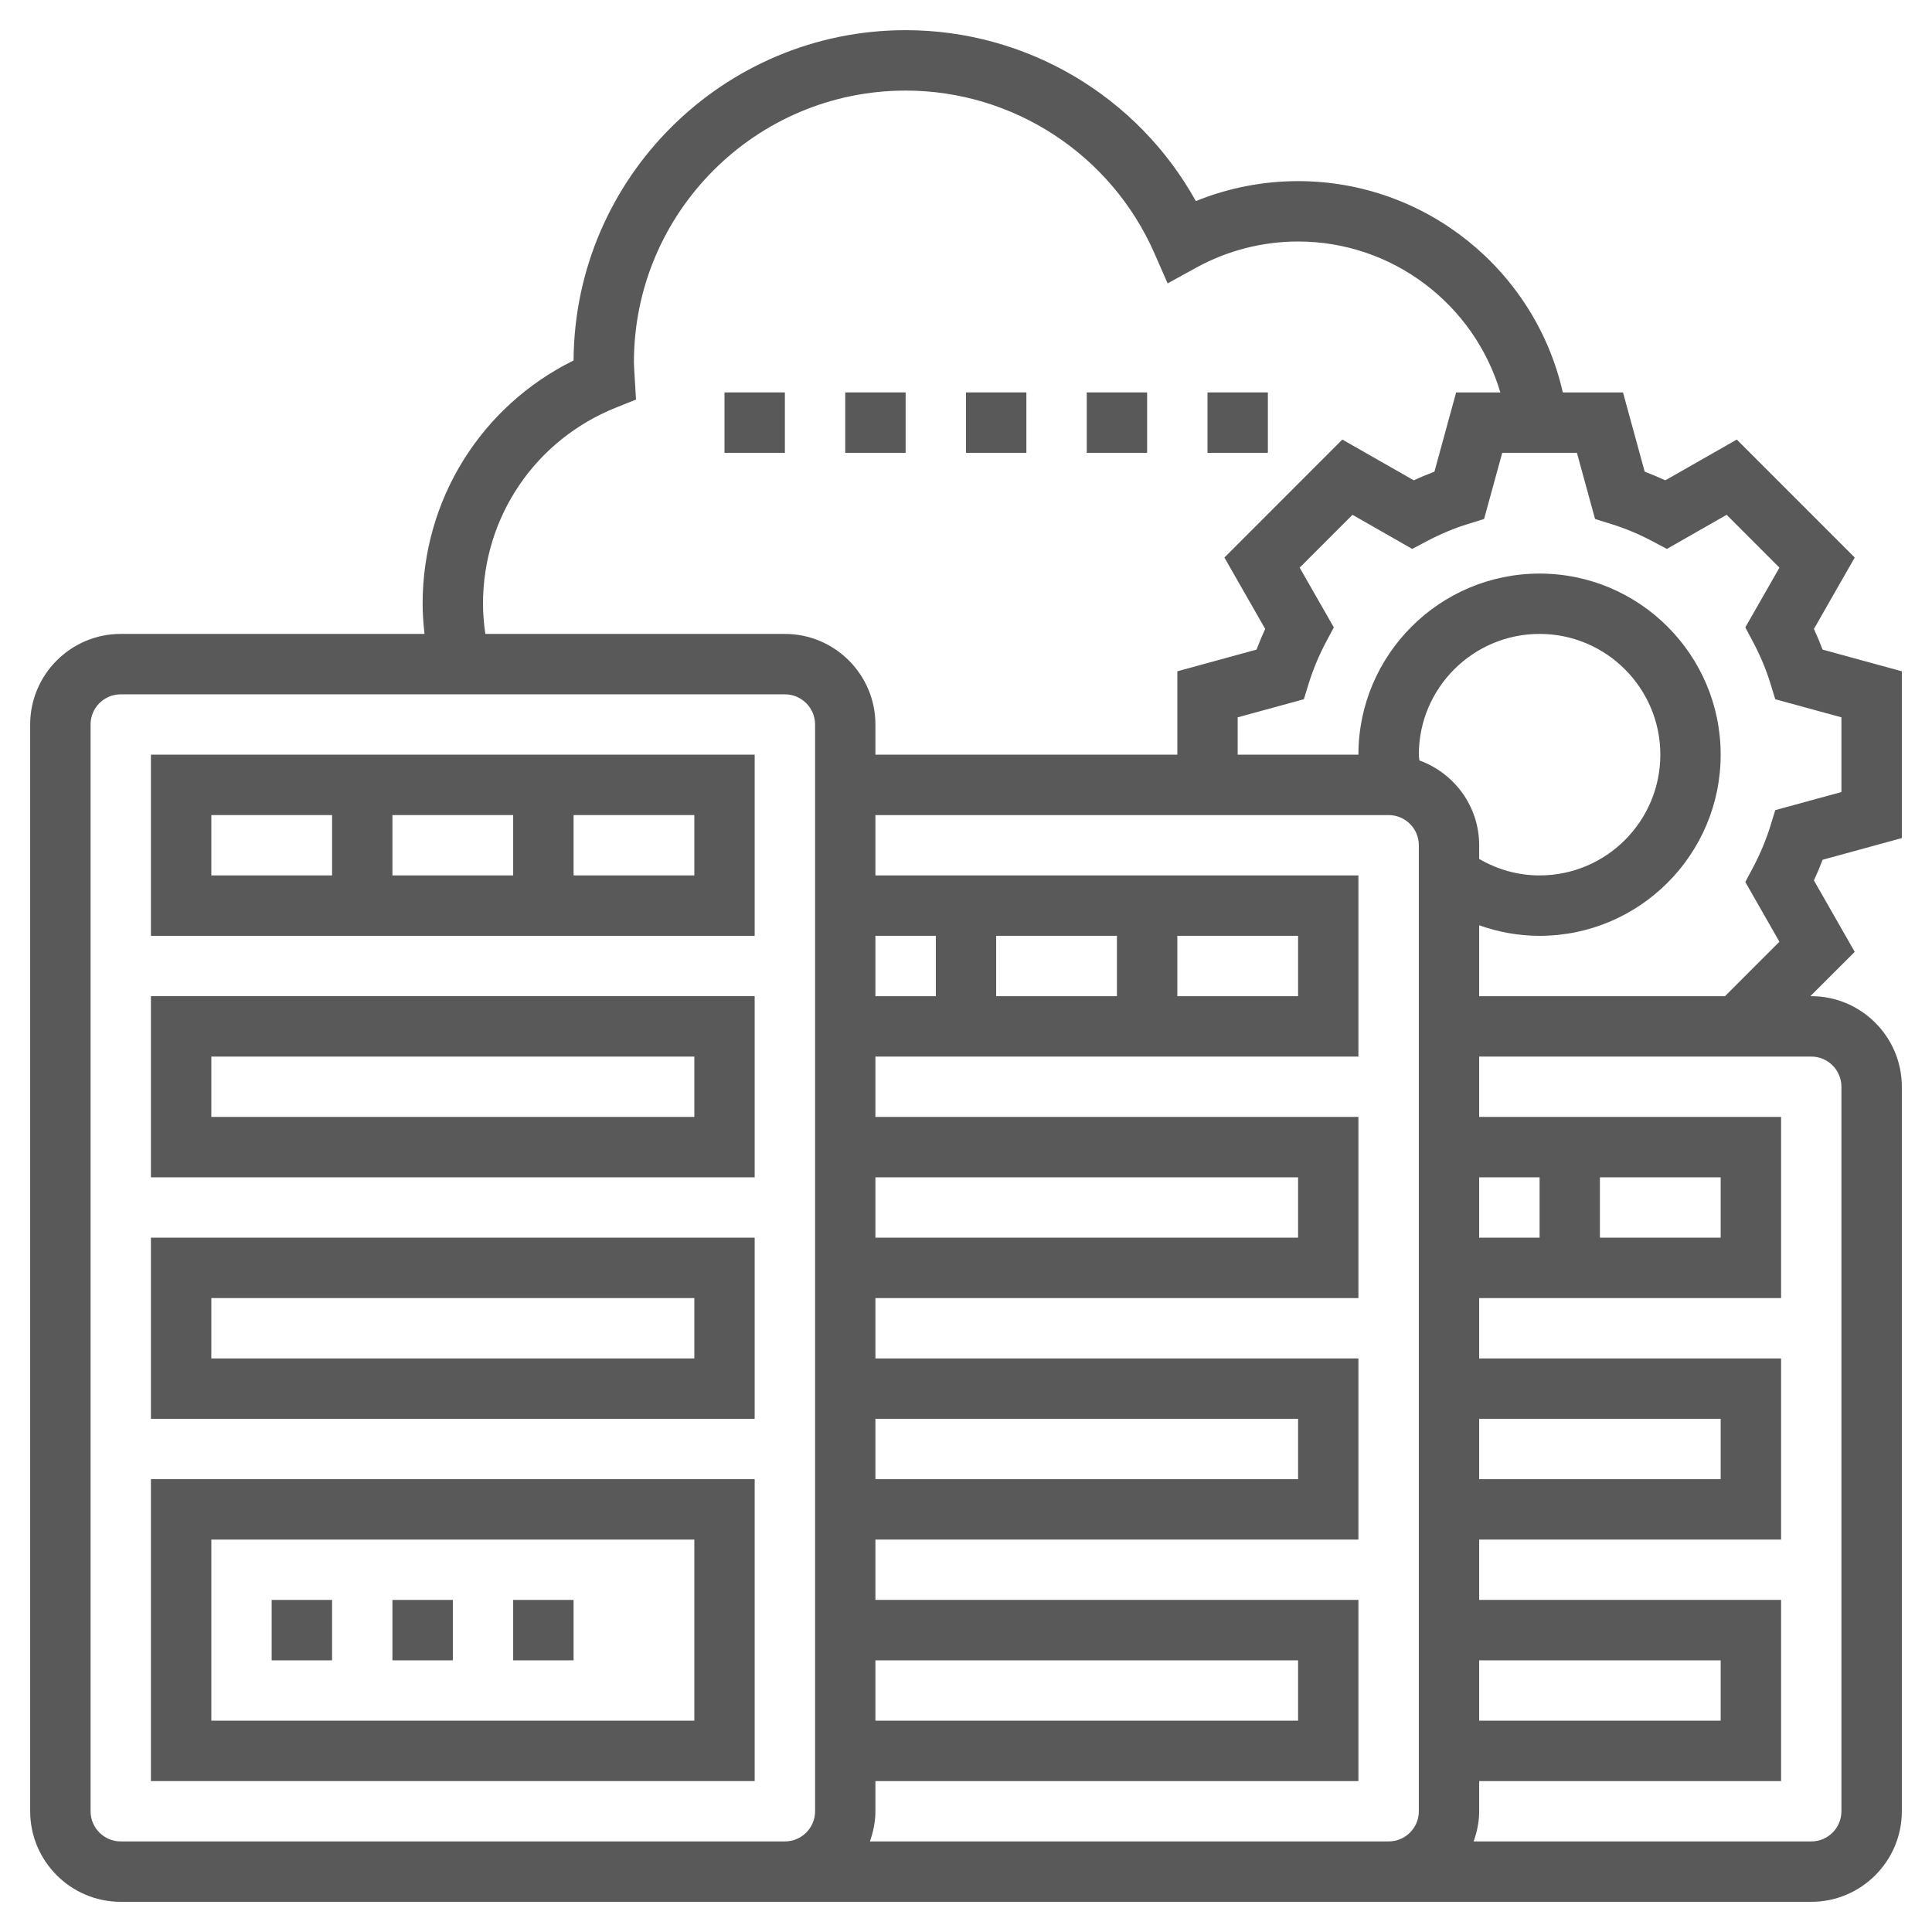 <svg width="52" height="52" viewBox="0 0 52 52" fill="none" xmlns="http://www.w3.org/2000/svg">
<g clip-path="url(#clip0_446_53)">
<path d="M51.188 22.557V18.068L49.055 17.484C48.985 17.297 48.907 17.111 48.822 16.928L49.92 15.006L46.746 11.831L44.822 12.928C44.638 12.843 44.453 12.765 44.267 12.695L43.683 10.562H42.063C41.318 7.274 38.373 4.875 34.938 4.875C33.993 4.875 33.057 5.059 32.186 5.412C30.621 2.593 27.638 0.812 24.375 0.812C19.463 0.812 15.463 4.796 15.438 9.702C12.951 10.931 11.375 13.442 11.375 16.25C11.375 16.522 11.396 16.793 11.426 17.062H3.25C1.906 17.062 0.812 18.156 0.812 19.5V48.75C0.812 50.094 1.906 51.188 3.25 51.188H19.5H21.125H34.938H37.375H48.75C50.094 51.188 51.188 50.094 51.188 48.75V29.25C51.188 27.906 50.094 26.812 48.75 26.812H48.726L49.92 25.619L48.822 23.697C48.907 23.514 48.985 23.328 49.055 23.141L51.188 22.557ZM13 16.25C13 13.914 14.404 11.842 16.576 10.972L17.118 10.755L17.075 10.025C17.07 9.934 17.062 9.843 17.062 9.75C17.062 5.718 20.343 2.438 24.375 2.438C27.273 2.438 29.902 4.156 31.07 6.814L31.427 7.627L32.204 7.2C33.038 6.742 33.983 6.5 34.938 6.5C37.482 6.5 39.677 8.193 40.382 10.562H39.192L38.608 12.695C38.422 12.765 38.237 12.842 38.053 12.928L36.129 11.831L32.955 15.006L34.053 16.928C33.968 17.111 33.89 17.297 33.82 17.484L31.688 18.068V20.312H23.562V19.5C23.562 18.156 22.469 17.062 21.125 17.062H13.063C13.024 16.794 13 16.523 13 16.25V16.25ZM34.938 25.188V26.812H31.688V25.188H34.938ZM30.062 26.812H26.812V25.188H30.062V26.812ZM25.188 26.812H23.562V25.188H25.188V26.812ZM23.562 44.688H34.938V46.312H23.562V44.688ZM23.562 38.188H34.938V39.812H23.562V38.188ZM23.562 31.688H34.938V33.312H23.562V31.688ZM19.5 49.562H3.25C2.801 49.562 2.438 49.199 2.438 48.75V19.5C2.438 19.052 2.801 18.688 3.25 18.688H21.125C21.573 18.688 21.938 19.052 21.938 19.5V48.75C21.938 49.199 21.573 49.562 21.125 49.562H19.5ZM34.938 49.562H23.413C23.504 49.307 23.562 49.036 23.562 48.75V47.938H36.562V43.062H23.562V41.438H36.562V36.562H23.562V34.938H36.562V30.062H23.562V28.438H36.562V23.562H23.562V21.938H37.375C37.824 21.938 38.188 22.302 38.188 22.75V48.75C38.188 49.199 37.824 49.562 37.375 49.562H34.938ZM38.188 20.312C38.188 18.52 39.645 17.062 41.438 17.062C43.23 17.062 44.688 18.52 44.688 20.312C44.688 22.105 43.23 23.562 41.438 23.562C40.858 23.562 40.305 23.405 39.812 23.118V22.75C39.812 21.698 39.139 20.807 38.203 20.467C38.2 20.416 38.188 20.364 38.188 20.312ZM46.312 31.688V33.312H43.062V31.688H46.312ZM41.438 33.312H39.812V31.688H41.438V33.312ZM39.812 44.688H46.312V46.312H39.812V44.688ZM39.812 38.188H46.312V39.812H39.812V38.188ZM49.562 29.25V48.75C49.562 49.199 49.199 49.562 48.75 49.562H39.663C39.754 49.307 39.812 49.036 39.812 48.75V47.938H47.938V43.062H39.812V41.438H47.938V36.562H39.812V34.938H47.938V30.062H39.812V28.438H48.75C49.199 28.438 49.562 28.802 49.562 29.25ZM47.893 25.347L46.428 26.812H39.812V24.904C40.329 25.088 40.875 25.188 41.438 25.188C44.126 25.188 46.312 23.001 46.312 20.312C46.312 17.624 44.126 15.438 41.438 15.438C38.749 15.438 36.562 17.624 36.562 20.312H33.312V19.307L35.094 18.82L35.225 18.393C35.342 18.017 35.498 17.643 35.69 17.281L35.9 16.886L34.981 15.278L36.402 13.856L38.01 14.774L38.404 14.566C38.77 14.372 39.145 14.216 39.518 14.101L39.944 13.969L40.433 12.188H42.443L42.931 13.969L43.357 14.101C43.73 14.216 44.105 14.372 44.471 14.566L44.865 14.774L46.473 13.856L47.894 15.278L46.975 16.886L47.185 17.281C47.377 17.643 47.534 18.017 47.65 18.393L47.781 18.82L49.562 19.307V21.318L47.781 21.805L47.65 22.232C47.533 22.608 47.377 22.982 47.185 23.344L46.975 23.739L47.893 25.347Z" fill="#595959"/>
<path d="M4.062 25.188H20.312V20.312H4.062V25.188ZM10.562 23.562V21.938H13.812V23.562H10.562ZM18.688 23.562H15.438V21.938H18.688V23.562ZM5.688 21.938H8.938V23.562H5.688V21.938Z" fill="#595959"/>
<path d="M4.062 31.688H20.312V26.812H4.062V31.688ZM5.688 28.438H18.688V30.062H5.688V28.438Z" fill="#595959"/>
<path d="M4.062 38.188H20.312V33.312H4.062V38.188ZM5.688 34.938H18.688V36.562H5.688V34.938Z" fill="#595959"/>
<path d="M4.062 47.938H20.312V39.812H4.062V47.938ZM5.688 41.438H18.688V46.312H5.688V41.438Z" fill="#595959"/>
<path d="M10.562 43.062H12.188V44.688H10.562V43.062Z" fill="#595959"/>
<path d="M13.812 43.062H15.438V44.688H13.812V43.062Z" fill="#595959"/>
<path d="M7.312 43.062H8.938V44.688H7.312V43.062Z" fill="#595959"/>
<path d="M32.5 10.562H34.125V12.188H32.5V10.562Z" fill="#595959"/>
<path d="M29.25 10.562H30.875V12.188H29.25V10.562Z" fill="#595959"/>
<path d="M22.75 10.562H24.375V12.188H22.75V10.562Z" fill="#595959"/>
<path d="M19.5 10.562H21.125V12.188H19.5V10.562Z" fill="#595959"/>
<path d="M26 10.562H27.625V12.188H26V10.562Z" fill="#595959"/>
</g>
<defs>
<clipPath id="clip0_446_53">
<rect width="52" height="52" fill="white"/>
</clipPath>
</defs>
</svg>
